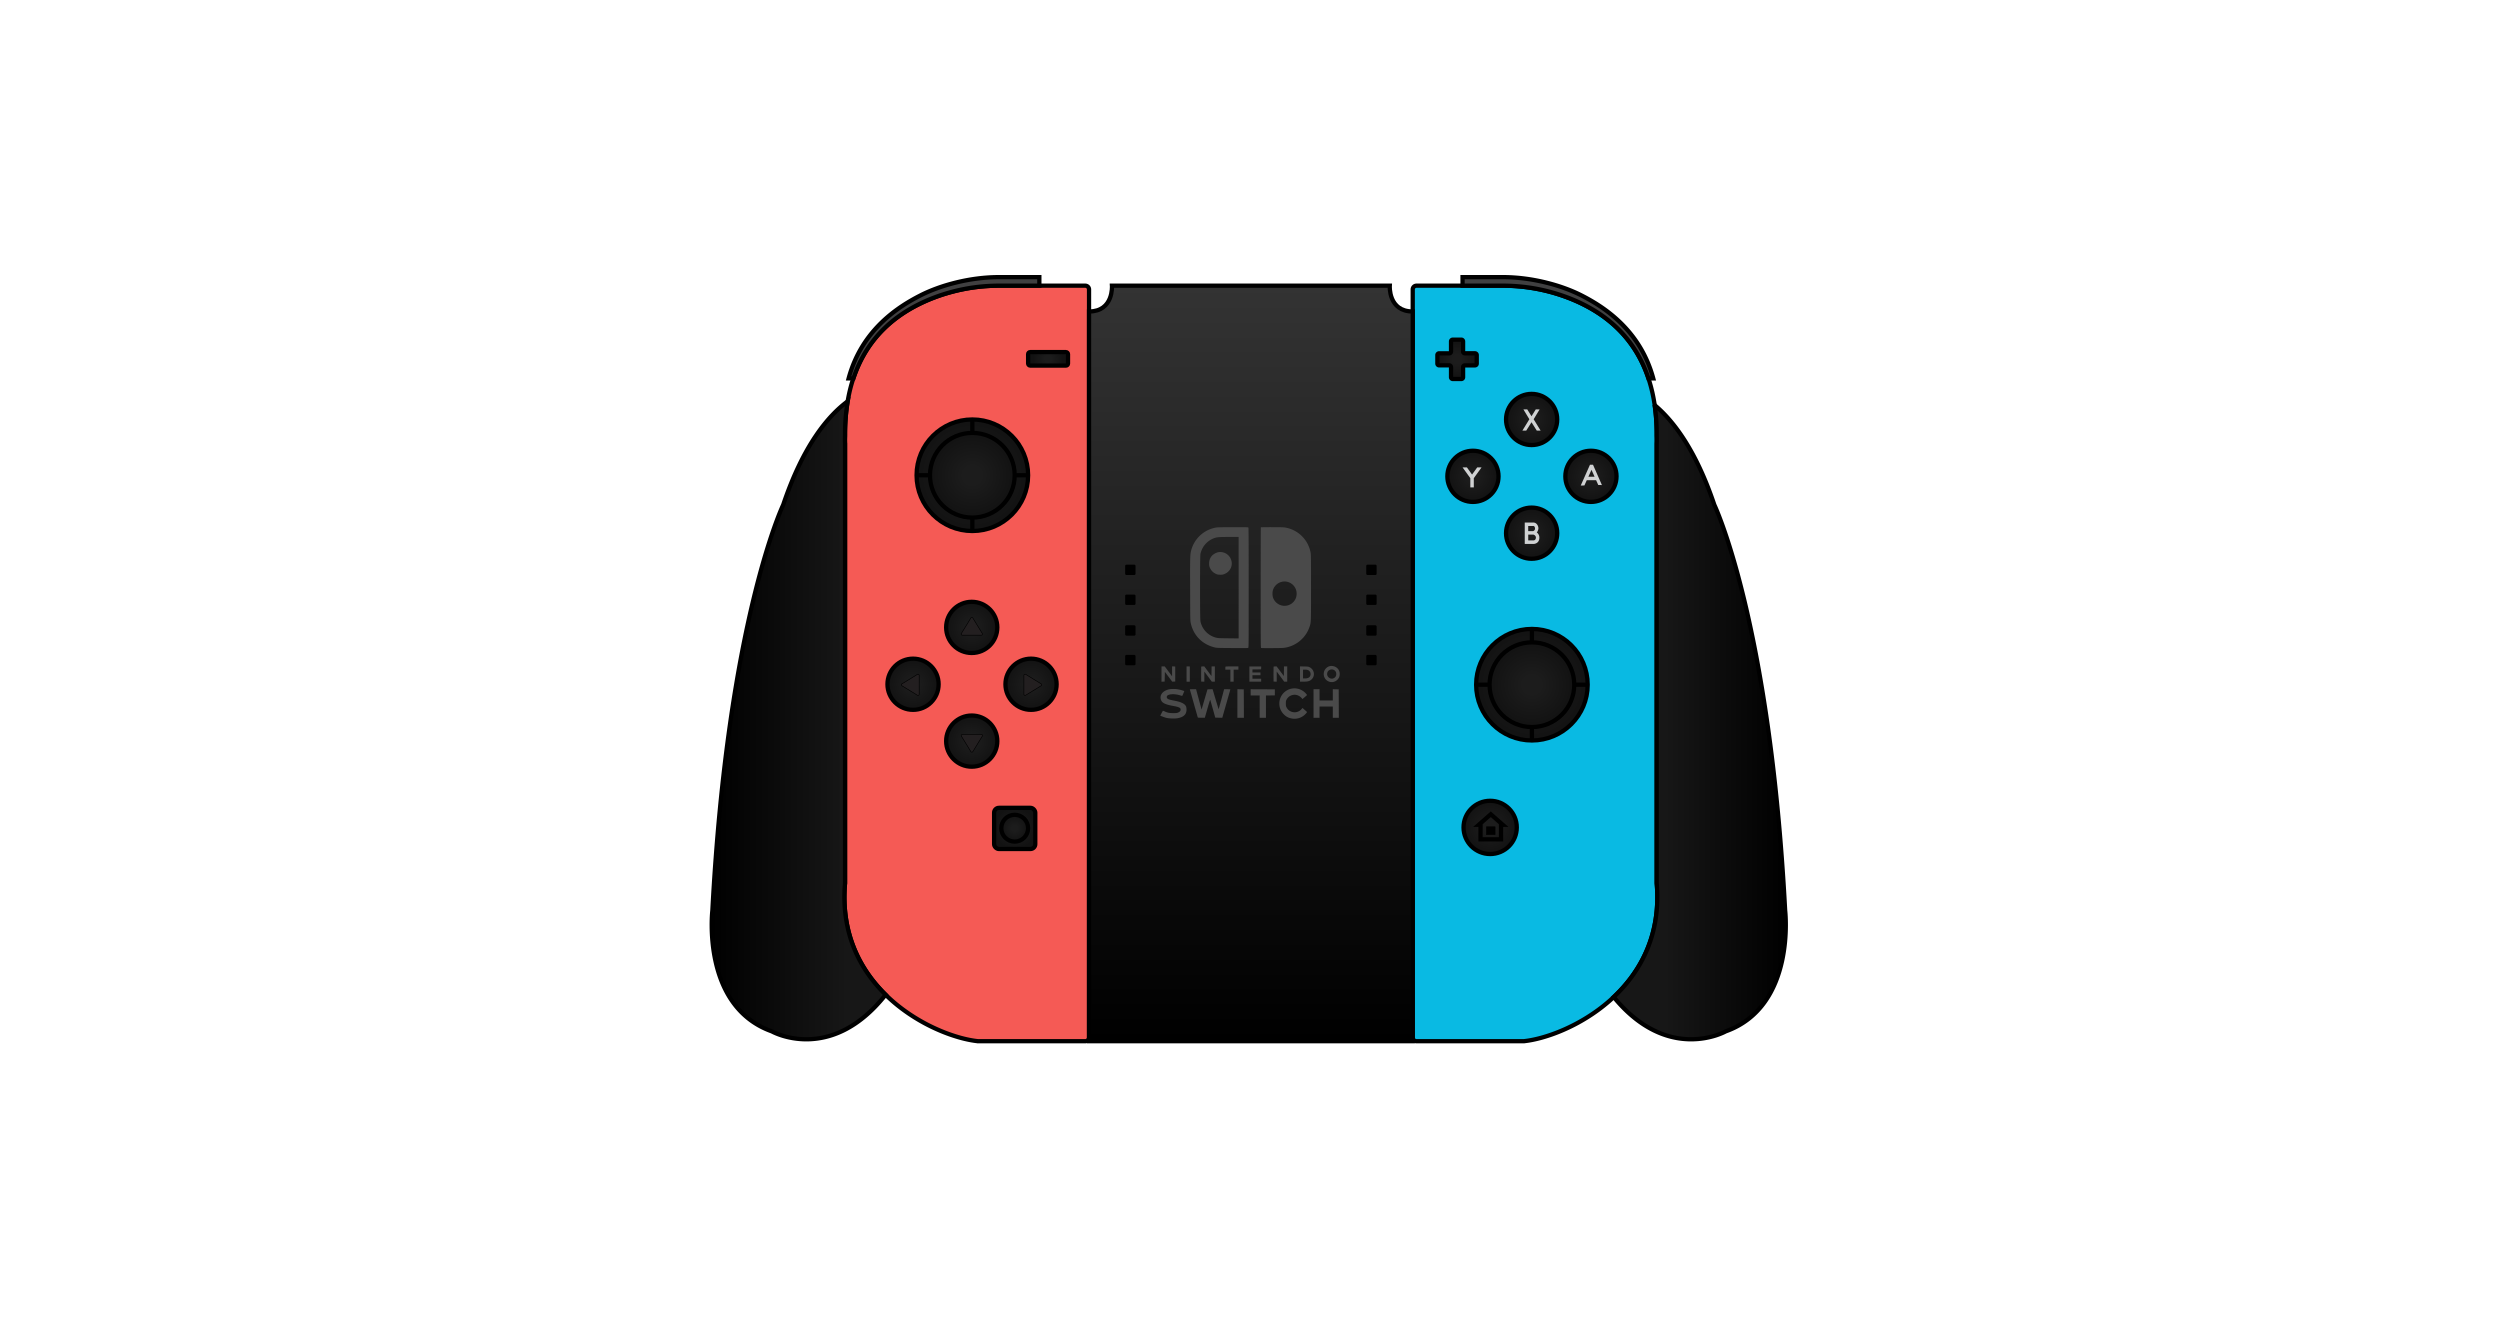 <svg id="Layer_1" data-name="Layer 1" xmlns="http://www.w3.org/2000/svg" xmlns:xlink="http://www.w3.org/1999/xlink" viewBox="0 0 4096 2160"><defs><style>.cls-1{fill:#09bae3;}.cls-1,.cls-11,.cls-12,.cls-13,.cls-14,.cls-15,.cls-16,.cls-17,.cls-18,.cls-19,.cls-2,.cls-20,.cls-21,.cls-22,.cls-23,.cls-24,.cls-25,.cls-26,.cls-27,.cls-28,.cls-29,.cls-3,.cls-30,.cls-32,.cls-33,.cls-34,.cls-35,.cls-36,.cls-4,.cls-5,.cls-6,.cls-7,.cls-8,.cls-9{stroke:#000;}.cls-1,.cls-11,.cls-12,.cls-13,.cls-14,.cls-15,.cls-16,.cls-17,.cls-18,.cls-19,.cls-2,.cls-20,.cls-21,.cls-22,.cls-23,.cls-24,.cls-25,.cls-26,.cls-27,.cls-28,.cls-29,.cls-3,.cls-30,.cls-32,.cls-33,.cls-34,.cls-35,.cls-4,.cls-5,.cls-6,.cls-7,.cls-8{stroke-width:7px;}.cls-11,.cls-12,.cls-13,.cls-14,.cls-15,.cls-16,.cls-19,.cls-2,.cls-20,.cls-21,.cls-22,.cls-23,.cls-24,.cls-25,.cls-26,.cls-27,.cls-3,.cls-32,.cls-33,.cls-34,.cls-35,.cls-36,.cls-4,.cls-5,.cls-6,.cls-7,.cls-8,.cls-9{stroke-miterlimit:10;}.cls-2{fill:url(#radial-gradient);}.cls-3{fill:url(#radial-gradient-2);}.cls-4{fill:url(#radial-gradient-3);}.cls-5{fill:url(#radial-gradient-4);}.cls-6{fill:url(#radial-gradient-5);}.cls-7{fill:url(#radial-gradient-6);}.cls-8{fill:none;}.cls-10{fill:#d0d2d3;}.cls-11{fill:url(#radial-gradient-7);}.cls-12{fill:url(#radial-gradient-8);}.cls-13{fill:url(#radial-gradient-9);}.cls-14{fill:url(#radial-gradient-10);}.cls-15{fill:url(#radial-gradient-11);}.cls-16{fill:url(#radial-gradient-12);}.cls-17{fill:#404041;}.cls-18{fill:#f55a55;}.cls-19{fill:url(#radial-gradient-13);}.cls-20{fill:url(#radial-gradient-14);}.cls-21{fill:url(#radial-gradient-15);}.cls-22{fill:url(#radial-gradient-16);}.cls-23{fill:url(#radial-gradient-17);}.cls-24{fill:url(#radial-gradient-18);}.cls-25{fill:url(#radial-gradient-19);}.cls-26{fill:url(#radial-gradient-20);}.cls-27{fill:url(#radial-gradient-21);}.cls-28{fill:url(#linear-gradient);}.cls-29{fill:url(#linear-gradient-2);}.cls-30{fill:url(#linear-gradient-3);}.cls-31{fill:#4a4a4a;}.cls-32{fill:url(#radial-gradient-22);}.cls-33{fill:url(#radial-gradient-23);}.cls-34{fill:url(#radial-gradient-24);}.cls-35{fill:url(#radial-gradient-25);}.cls-36{fill:#231f20;}</style><radialGradient id="radial-gradient" cx="2509.43" cy="687.26" r="41.93" gradientUnits="userSpaceOnUse"><stop offset="0.22" stop-color="#1c1c1c"/><stop offset="1" stop-color="#121212"/></radialGradient><radialGradient id="radial-gradient-2" cx="2509.43" cy="873.57" r="41.93" xlink:href="#radial-gradient"/><radialGradient id="radial-gradient-3" cx="2413.28" cy="780.42" r="41.93" xlink:href="#radial-gradient"/><radialGradient id="radial-gradient-4" cx="2606.59" cy="780.42" r="41.93" xlink:href="#radial-gradient"/><radialGradient id="radial-gradient-5" cx="2387.2" cy="588.74" r="32.24" xlink:href="#radial-gradient"/><radialGradient id="radial-gradient-6" cx="2441.48" cy="1355.63" r="43.63" xlink:href="#radial-gradient"/><radialGradient id="radial-gradient-7" cx="2509.88" cy="1121.82" r="91.38" xlink:href="#radial-gradient"/><radialGradient id="radial-gradient-8" cx="2509.88" cy="1121.82" r="69.39" xlink:href="#radial-gradient"/><radialGradient id="radial-gradient-9" cx="2509.88" cy="1041.44" r="7.78" xlink:href="#radial-gradient"/><radialGradient id="radial-gradient-10" cx="2590.27" cy="1121.82" r="7.78" xlink:href="#radial-gradient"/><radialGradient id="radial-gradient-11" cx="2509.88" cy="1202.21" r="7.78" xlink:href="#radial-gradient"/><radialGradient id="radial-gradient-12" cx="2429.49" cy="1121.82" r="7.78" xlink:href="#radial-gradient"/><radialGradient id="radial-gradient-13" cx="1717.15" cy="587.94" r="24.4" xlink:href="#radial-gradient"/><radialGradient id="radial-gradient-14" cx="1662.48" cy="1357.29" r="33.73" xlink:href="#radial-gradient"/><radialGradient id="radial-gradient-15" cx="1662.48" cy="1356.91" r="21.97" xlink:href="#radial-gradient"/><radialGradient id="radial-gradient-16" cx="1593.08" cy="778.64" r="91.38" xlink:href="#radial-gradient"/><radialGradient id="radial-gradient-17" cx="1593.08" cy="778.64" r="69.39" xlink:href="#radial-gradient"/><radialGradient id="radial-gradient-18" cx="1593.08" cy="698.25" r="7.78" xlink:href="#radial-gradient"/><radialGradient id="radial-gradient-19" cx="1673.47" cy="778.64" r="7.78" xlink:href="#radial-gradient"/><radialGradient id="radial-gradient-20" cx="1593.08" cy="859.03" r="7.78" xlink:href="#radial-gradient"/><radialGradient id="radial-gradient-21" cx="1512.7" cy="778.64" r="7.78" xlink:href="#radial-gradient"/><linearGradient id="linear-gradient" x1="2049.44" y1="1705.92" x2="2049.44" y2="468.08" gradientUnits="userSpaceOnUse"><stop offset="0"/><stop offset="1" stop-color="#333"/></linearGradient><linearGradient id="linear-gradient-2" x1="1166.09" y1="1180.13" x2="1451.05" y2="1180.13" gradientUnits="userSpaceOnUse"><stop offset="0"/><stop offset="0.78" stop-color="#171717"/><stop offset="0.85" stop-color="#171717"/></linearGradient><linearGradient id="linear-gradient-3" x1="2643.94" y1="1183.25" x2="2925.87" y2="1183.25" gradientUnits="userSpaceOnUse"><stop offset="0.23" stop-color="#171717"/><stop offset="0.3" stop-color="#171717"/><stop offset="1"/></linearGradient><radialGradient id="radial-gradient-22" cx="1592.08" cy="1027.92" r="41.93" xlink:href="#radial-gradient"/><radialGradient id="radial-gradient-23" cx="1592.08" cy="1214.23" r="41.93" xlink:href="#radial-gradient"/><radialGradient id="radial-gradient-24" cx="1495.93" cy="1121.07" r="41.93" xlink:href="#radial-gradient"/><radialGradient id="radial-gradient-25" cx="1689.24" cy="1121.07" r="41.93" xlink:href="#radial-gradient"/></defs><path class="cls-1" d="M2714.37,1447.2V726.8s.28-4.74,0-12.94c.72-137.16-71.63-196.84-142.27-224.94a299,299,0,0,0-110.57-20.84H2320.67a6.14,6.14,0,0,0-6.06,6.21V1699.71a6.14,6.14,0,0,0,6.06,6.21c33.33,0,187.1,0,175.86,0C2565.75,1698.87,2729.75,1622.63,2714.37,1447.2Z"/><circle class="cls-2" cx="2509.43" cy="687.26" r="41.93"/><circle class="cls-3" cx="2509.43" cy="873.57" r="41.93"/><circle class="cls-4" cx="2413.28" cy="780.42" r="41.93"/><circle class="cls-5" cx="2606.59" cy="780.42" r="41.93"/><path class="cls-6" d="M2416.58,578.85H2400a2.88,2.88,0,0,1-2.87-2.87V559.36a2.87,2.87,0,0,0-2.86-2.87h-14.05a2.88,2.88,0,0,0-2.87,2.87V576a2.87,2.87,0,0,1-2.86,2.87h-16.62a2.87,2.87,0,0,0-2.87,2.86v14a2.88,2.88,0,0,0,2.87,2.87h16.62a2.86,2.86,0,0,1,2.86,2.86v16.62a2.88,2.88,0,0,0,2.87,2.87h14.05a2.87,2.87,0,0,0,2.86-2.87V601.49a2.87,2.87,0,0,1,2.87-2.86h16.62a2.88,2.88,0,0,0,2.87-2.87v-14A2.87,2.87,0,0,0,2416.58,578.85Z"/><circle class="cls-7" cx="2441.48" cy="1355.63" r="43.63"/><polygon class="cls-8" points="2442.49 1334.05 2422.78 1351.36 2425.69 1351.36 2425.69 1375.2 2442.49 1375.2 2459.28 1375.2 2459.28 1351.36 2462.19 1351.36 2442.49 1334.05"/><rect class="cls-9" x="2435.43" y="1354.63" width="14.12" height="12.81"/><polygon class="cls-10" points="2522.51 670.75 2516.23 670.7 2509.22 681.98 2502.21 670.7 2495.93 670.75 2505.71 686.89 2494.3 705.48 2500.57 705.53 2509.22 691.8 2517.86 705.53 2524.14 705.48 2512.73 686.89 2522.51 670.75"/><polygon class="cls-10" points="2420.28 765.76 2411.83 777.52 2403.38 765.76 2396.24 765.75 2408.97 783.42 2408.97 798.57 2414.68 798.57 2414.68 783.42 2427.42 765.75 2420.28 765.76"/><path class="cls-10" d="M2517.87,872.34c1.41-1.3,2.68-5,2.68-6.75a10.85,10.85,0,0,0-2.35-6.5,7.69,7.69,0,0,0-6.17-3h-13.89v35.06h15.14l.19,0c2.9-.39,8.43-2.3,8.6-9.84A10.4,10.4,0,0,0,2517.87,872.34Zm-5-10.55s2.1.83,2.1,4.2a4.37,4.37,0,0,1-3.14,4.21h-8v-8.41Zm0,23.64h-9V875.9h8.4s4.12,1.07,4.12,4.77C2516.37,884.72,2513.63,885.26,2512.84,885.43Z"/><path class="cls-10" d="M2610,761.45h-5l-15.13,34.06,6-.1,3.9-8.64h15.3l3.5,7.83,6,.11Zm-7.6,19.61,5.1-11.31,5.06,11.31Z"/><circle class="cls-11" cx="2509.88" cy="1121.82" r="91.38"/><circle class="cls-12" cx="2509.88" cy="1121.82" r="69.39"/><line class="cls-13" x1="2509.88" y1="1052.43" x2="2509.88" y2="1030.44"/><line class="cls-14" x1="2579.27" y1="1121.82" x2="2601.26" y2="1121.82"/><line class="cls-15" x1="2509.88" y1="1213.21" x2="2509.88" y2="1191.22"/><line class="cls-16" x1="2440.48" y1="1121.82" x2="2418.49" y2="1121.82"/><path class="cls-17" d="M2461.53,468.08a299,299,0,0,1,110.57,20.84C2624,509.55,2676.72,547.19,2700.84,620h7.88c-21.92-81.35-84.08-118.69-116.74-135.52-33.7-17.37-82.55-30.41-129.45-30.41h-66.29v14Z"/><path class="cls-18" d="M1384.52,1447.2V726.8s-.28-4.74,0-12.94c-.72-137.16,71.63-196.84,142.27-224.94a299,299,0,0,1,110.57-20.84h140.86a6.14,6.14,0,0,1,6.06,6.21V1699.71a6.14,6.14,0,0,1-6.06,6.21c-33.33,0-187.1,0-175.86,0C1533.14,1698.87,1369.14,1622.63,1384.52,1447.2Z"/><rect class="cls-19" x="1684.47" y="576.87" width="65.37" height="22.15" rx="3.34"/><rect class="cls-20" x="1628.75" y="1323.56" width="67.46" height="67.46" rx="7.91"/><circle class="cls-21" cx="1662.48" cy="1356.91" r="21.97"/><circle class="cls-22" cx="1593.08" cy="778.64" r="91.38"/><circle class="cls-23" cx="1593.08" cy="778.64" r="69.39"/><line class="cls-24" x1="1593.08" y1="709.25" x2="1593.08" y2="687.26"/><line class="cls-25" x1="1662.48" y1="778.64" x2="1684.47" y2="778.64"/><line class="cls-26" x1="1593.08" y1="848.04" x2="1593.08" y2="870.03"/><line class="cls-27" x1="1523.69" y1="778.64" x2="1501.7" y2="778.64"/><path class="cls-17" d="M1637.59,468.08A298.93,298.93,0,0,0,1527,488.92c-51.86,20.63-104.63,58.27-128.75,131.08h-7.88c21.92-81.35,84.09-118.69,116.75-135.52,33.69-17.37,82.54-30.41,129.44-30.41h66.3v14Z"/><path class="cls-28" d="M2277,468.08H1821.85s2.8,42.24-37.57,42.24v1195.6h530.33V510.32C2274.24,510.32,2277,468.08,2277,468.08Z"/><path class="cls-29" d="M1384.52,1447.2V726.8s-.28-4.74,0-12.94a327.51,327.51,0,0,1,4.32-56.36c-31.89,23.62-72.74,71.72-105.66,169.64,0,0-90.65,188.89-116,664.23,0,0-18.67,157,97.32,198.41,0,0,95.76,54.57,186.53-60C1408.61,1588.13,1377.42,1528.25,1384.52,1447.2Z"/><path class="cls-30" d="M2924.77,1491.37c-25.33-475.34-116-664.23-116-664.23-30.27-90-67.22-137.91-97.76-163.42a334.64,334.64,0,0,1,3.34,50.14c.28,8.2,0,12.93,0,12.94v720.4c7.32,83.52-26,144.55-70.43,186.35,89.85,109.59,183.51,56.23,183.51,56.23C2943.43,1648.38,2924.77,1491.37,2924.77,1491.37Z"/><rect x="1843.46" y="925.11" width="17.01" height="17.01" rx="2.04"/><rect x="1843.46" y="974.16" width="17.01" height="17.01" rx="2.04"/><rect x="1843.46" y="1024.46" width="17.01" height="17.01" rx="2.04"/><rect x="1843.46" y="1072.98" width="17.01" height="17.01" rx="2.04"/><rect x="2238.47" y="925.11" width="17.01" height="17.01" rx="2.04"/><rect x="2238.47" y="974.16" width="17.01" height="17.01" rx="2.04"/><rect x="2238.47" y="1024.46" width="17.01" height="17.01" rx="2.04"/><rect x="2238.47" y="1072.98" width="17.01" height="17.01" rx="2.04"/><path class="cls-31" d="M1992.26,864.36a51.18,51.18,0,0,0-40.62,37.33c-1.81,6.94-1.93,11-1.73,64.8.13,49.4.17,50.55,1,54.36,4.55,20.56,19.16,35.21,39.92,40.05,2.71.62,6.16.74,28.36.86,23,.17,25.35.13,26-.49s.66-8.53.66-98.31c0-66.56-.13-97.91-.41-98.48-.41-.74-1.11-.78-25.16-.74C2000.71,863.78,1994.84,863.9,1992.26,864.36Zm37.13,98.47V1046l-16.7-.21c-15.38-.16-17-.25-20.1-1a34.79,34.79,0,0,1-25.77-26.83c-.9-4.14-.9-106.23,0-110.3A35.23,35.23,0,0,1,1988,882.2c5.42-2.17,7.92-2.42,25.48-2.46l15.88,0Z"/><path class="cls-31" d="M1995.79,904.77a21.77,21.77,0,0,0-8.62,4.31c-4.31,3.73-6.44,9-6.11,15.26a12.87,12.87,0,0,0,1.68,6.73,18.71,18.71,0,0,0,8.82,8.87c2.75,1.35,3.45,1.52,7,1.64,3.24.12,4.39,0,6.56-.74,8.91-3,14.28-11.65,12.76-20.52A18.84,18.84,0,0,0,1995.79,904.77Z"/><path class="cls-31" d="M2065.79,864c-.17.12-.29,44.6-.29,98.84,0,89.5,0,98.56.66,98.81,1.11.41,33,.25,36.89-.16a51.23,51.23,0,0,0,39.35-27.09,60.05,60.05,0,0,0,3.07-7.18c2.59-7.71,2.51-5.66,2.51-64.62,0-47.07-.08-54.08-.66-57.08a51,51,0,0,0-41.77-41.2c-2.87-.49-7.3-.61-21.58-.61C2074.12,863.7,2065.91,863.82,2065.79,864Zm43.82,89.36a20.09,20.09,0,0,1,13.79,12.81,21.52,21.52,0,0,1,0,13.05,19.91,19.91,0,0,1-37.92-1,23.5,23.5,0,0,1,.17-11.57A19.93,19.93,0,0,1,2109.61,953.35Z"/><path class="cls-31" d="M2178.05,1091.59a13.22,13.22,0,0,0-9.06,14.86,12.58,12.58,0,0,0,6.89,9.56,12.74,12.74,0,0,0,14.69-1.81,12.14,12.14,0,0,0,4.39-9.84,12.35,12.35,0,0,0-3.73-9.4C2188,1091.72,2182.16,1090.24,2178.05,1091.59Zm7.27,6a7.1,7.1,0,0,1,4,6.12c.24,3.65-1.31,6.28-4.56,7.63-5.49,2.3-11.73-3-10.17-8.7a6.84,6.84,0,0,1,3.81-5A7.85,7.85,0,0,1,2185.32,1097.58Z"/><path class="cls-31" d="M1903,1104.36v12.55l2.59-.12,2.54-.12.21-7.92.2-7.92,6,8,6,8,2.46-.08,2.47-.12v-24.62l-2.55-.13-2.58-.12V1108l-6-8.09-6.07-8.08H1903Z"/><path class="cls-31" d="M1944.05,1104.36v12.51h5.33v-25h-5.33Z"/><path class="cls-31" d="M1968.05,1092.37c-.12.29-.16,5.87-.12,12.4l.12,11.9,2.58.12,2.55.12v-16.62l6.15,8.29,6.16,8.29h4.92v-25h-5.33l-.08,7.88-.13,7.88-5.91-7.88-5.86-7.88h-2.42C1969.08,1091.84,1968.17,1092,1968.05,1092.37Z"/><path class="cls-31" d="M2007.93,1092.13a7.57,7.57,0,0,0-.28,2.66v2.38h8.2v19.7h5.34v-19.7H2029v-5.33H2018.6A99.63,99.63,0,0,0,2007.93,1092.13Z"/><path class="cls-31" d="M2047,1104.36v12.51h19.28V1112H2052v-5.75h13.13v-4.51H2052v-4.93l7.1-.08,7.06-.12.12-2.38.12-2.34H2047Z"/><path class="cls-31" d="M2086.63,1092.37c-.12.29-.16,5.87-.12,12.4l.12,11.9,2.59.12,2.54.12v-16.62l6.16,8.29,6.15,8.29H2109v-25h-5.34l-.08,7.88-.12,7.88-5.91-7.88-5.87-7.88h-2.42C2087.66,1091.84,2086.76,1092,2086.63,1092.37Z"/><path class="cls-31" d="M2129.92,1104.31v12.56h5.46c6.32,0,9.31-.62,12-2.5,8-5.5,6.77-17.28-2.21-21.42-1.69-.78-2.83-.9-8.58-1l-6.69-.16Zm13.42-6.36a7.24,7.24,0,0,1,3.2,9.65c-1.31,2.7-4,3.94-8.66,3.94h-3v-14.37h3.4A12.37,12.37,0,0,1,2143.34,1098Z"/><path class="cls-31" d="M2117.53,1128a24.92,24.92,0,0,0-14.28,42.22,22.23,22.23,0,0,0,11.33,6.57,24.75,24.75,0,0,0,21.42-4.31c2.42-1.81,5.58-5.33,5.33-6-.08-.16-1.76-1.68-3.77-3.45l-3.62-3.16-1.1,1.44a15,15,0,0,1-22.2,1.48,18.32,18.32,0,0,1-2.75-3.78c-1-2-1.15-2.58-1.15-6.28,0-3.53.12-4.39,1-6.15a14.89,14.89,0,0,1,17.07-7.8,16,16,0,0,1,7.71,4.84l1.39,1.69,1.81-1.48c1-.78,2.71-2.3,3.82-3.28l2-1.85-1.6-2A25.24,25.24,0,0,0,2117.53,1128Z"/><path class="cls-31" d="M1914.58,1129.59c-9.76,2.59-14.81,9.11-12.63,16.5,1.55,5.45,6.72,8.12,20.47,10.58,9.23,1.64,11.94,3,11.94,5.91,0,2-1.19,3.49-3.77,4.68-2.22,1-2.71,1.11-8.29,1.11-6.61,0-9.19-.54-14.08-2.75a12.58,12.58,0,0,0-2.91-1.11c-.49.61-4.39,7.88-4.27,8,.41.45,7,2.83,9.69,3.57,4.51,1.19,14.15,1.48,19.08.57,9.19-1.72,13.74-5.95,14.15-13,.33-5.87-1.31-8.91-6.36-11.53-3.61-1.89-6.73-2.8-14.69-4.4-6.93-1.35-8.9-2-10.34-3.36a3.27,3.27,0,0,1,0-4.64c3-3,13.54-3.07,21.75-.2a6.12,6.12,0,0,0,2.75.53,77.53,77.53,0,0,0,3.24-7.67c0-.37-6.28-2.22-9.8-2.87C1925.79,1128.52,1918.4,1128.61,1914.58,1129.59Z"/><path class="cls-31" d="M1949.54,1129.88c.13.41,3,10.63,6.4,22.69s6.28,22.28,6.41,22.65c.2.66.86.74,5.9.74H1974l.45-1.56c4.06-14.69,8.16-28.48,8.37-28,.12.33,2,7.06,4.27,15l4,14.36,5.74.13,5.75.12,6.52-22.9c3.57-12.59,6.57-23.14,6.69-23.43s-1-.49-5-.49h-5.12l-.58,1.93c-.33,1.11-2.3,8.49-4.39,16.41s-3.94,14.49-4.1,14.49-2-6.24-4.27-13.87-4.39-15-4.84-16.42l-.78-2.58-4.19.12-4.18.13-4.8,16.41c-2.63,9-4.8,16.49-4.85,16.62s-1.88-6.53-4.06-14.78-4.26-15.75-4.51-16.74l-.49-1.72h-5.13C1949.75,1129.18,1949.34,1129.22,1949.54,1129.88Z"/><path class="cls-31" d="M2027.34,1152.57V1176H2038l-.08-23.31-.13-23.26-5.21-.13-5.25-.12Z"/><path class="cls-31" d="M2049.09,1134.31v5.13h14.77V1176h10.26v-36.52l7.3-.08,7.27-.13v-9.84l-19.78-.13-19.82-.08Z"/><path class="cls-31" d="M2152.08,1152.57V1176h9.85v-18.47h21.75V1176h9.84l-.08-23.31-.12-23.26-4.8-.13-4.84-.12v18.5h-21.75v-18.46h-9.85Z"/><circle class="cls-32" cx="1592.08" cy="1027.92" r="41.93"/><circle class="cls-33" cx="1592.08" cy="1214.23" r="41.93"/><circle class="cls-34" cx="1495.93" cy="1121.07" r="41.93"/><circle class="cls-35" cx="1689.24" cy="1121.07" r="41.93"/><path class="cls-36" d="M1590.65,1012.52l-15.51,25.3a1.9,1.9,0,0,0,1.62,2.9h31a1.91,1.91,0,0,0,1.62-2.9l-15.52-25.3A1.9,1.9,0,0,0,1590.65,1012.52Z"/><path class="cls-36" d="M1593.89,1231.47l15.52-25.31a1.9,1.9,0,0,0-1.62-2.89h-31a1.9,1.9,0,0,0-1.62,2.89l15.51,25.31A1.9,1.9,0,0,0,1593.89,1231.47Z"/><path class="cls-36" d="M1477.79,1123.61l25.31,15.52a1.9,1.9,0,0,0,2.89-1.62v-31a1.9,1.9,0,0,0-2.89-1.62l-25.31,15.51A1.9,1.9,0,0,0,1477.79,1123.61Z"/><path class="cls-36" d="M1705.75,1120.37l-25.3-15.51a1.9,1.9,0,0,0-2.9,1.62v31a1.91,1.91,0,0,0,2.9,1.62l25.3-15.52A1.9,1.9,0,0,0,1705.75,1120.37Z"/></svg>